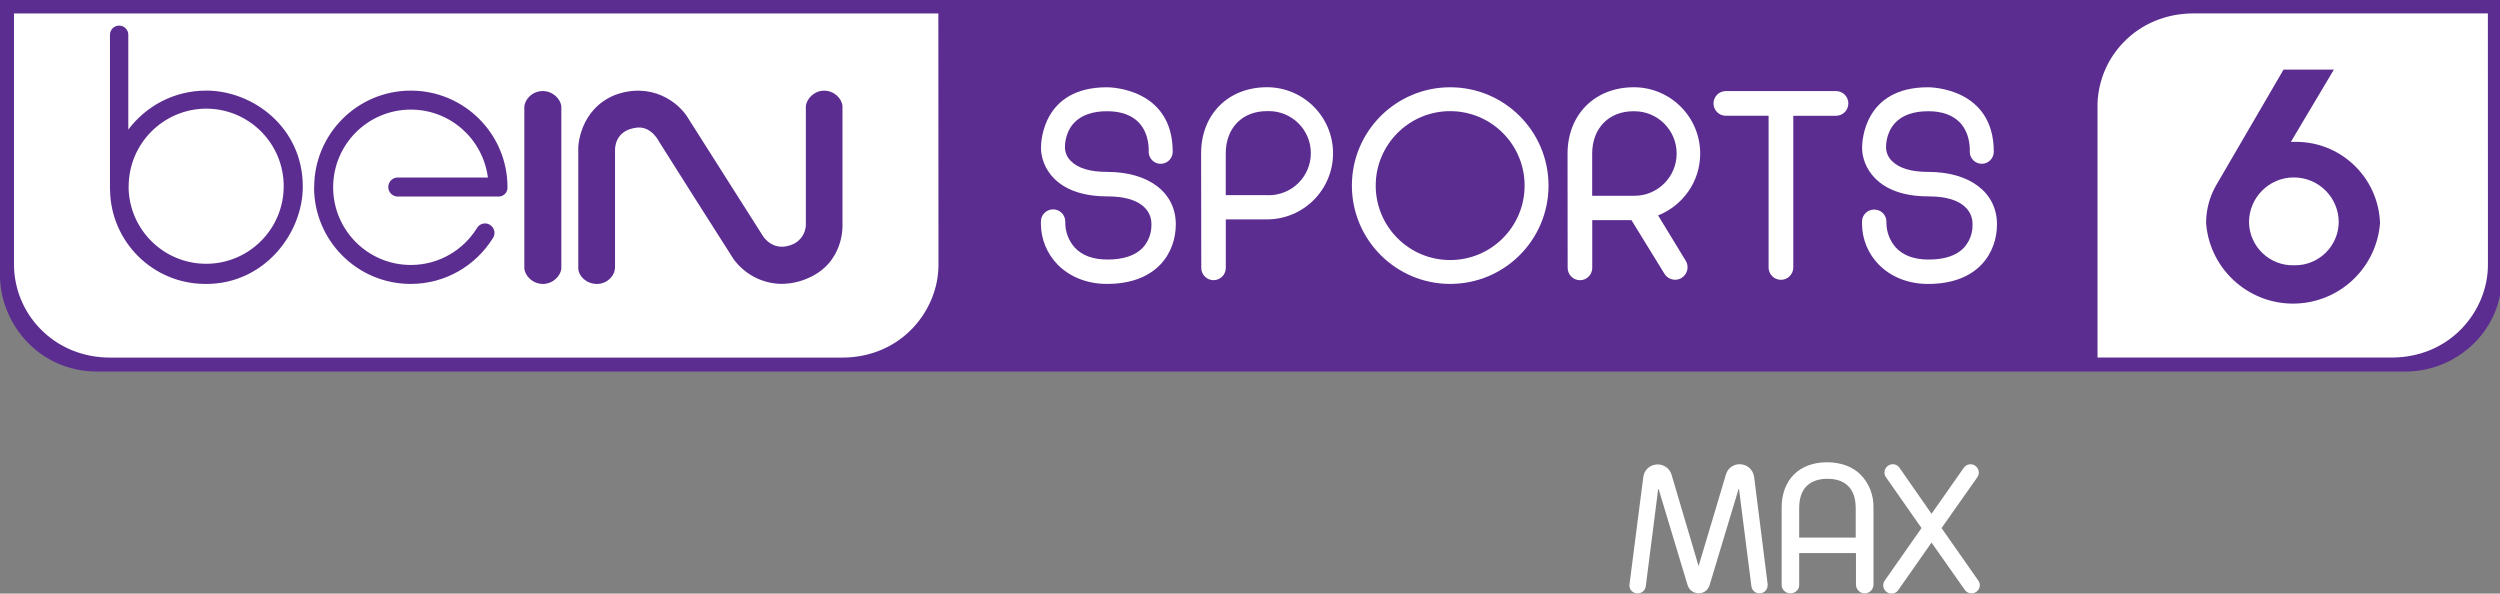 <?xml version="1.0" encoding="UTF-8"?>
<svg id="svg34" width="1250" height="296.81" version="1.1" viewBox="0 0 1250 296.81" xmlns="http://www.w3.org/2000/svg" xmlns:cc="http://creativecommons.org/ns#" xmlns:dc="http://purl.org/dc/elements/1.1/" xmlns:rdf="http://www.w3.org/1999/02/22-rdf-syntax-ns#">
 <rect x="0" y="0" width="1250" height="296.81" fill="#808080" stroke="none"/>
 <path id="path32-8" d="m1251-0.23v138.96c-0.157 12.46-5.126 23.724-13.141 32.052l0.011-0.017c-8.909 9.264-21.404 15.017-35.248 15.017h-1153.8c-30.163-8e-5 -48.83-24.874-48.83-48.052v-137.97z" fill="#5c2d91" stroke-width="5.812"/>
 <path id="path22-6-2" d="m1096.8 6.703c-13.704 0-26.204 5.199-35.2 14.632-7.621 7.926-12.416 18.595-12.838 30.376v127.06l146.97 1e-3c29.792 0 48.231-23.694 48.231-46.267l-0.025-125.81z" fill="#fff" stroke-width="5.812"/>
 <path id="path22-6" d="m6.997 6.727v125.94c0.157 12.24 5.044 23.319 12.906 31.499l0.023 0.023c9.007 9.418 21.473 14.609 35.166 14.609h365.91c29.791 0 48.231-23.694 48.231-46.267l-0.058-125.81z" fill="#fff" stroke-width="5.812"/>
 <path id="path32-2" d="m157.09 93.635c0-26.693 21.637-48.331 48.331-48.331s48.331 21.637 48.331 48.331c0 0.058 6e-3 0.122 6e-3 0.192 0 2.464-1.999 4.463-4.463 4.463-0.111 0-0.221-0.006-0.331-0.012h0.011-50.295c-2.534-0.122-4.545-2.203-4.545-4.76s2.011-4.638 4.533-4.76h45.279c-2.511-19.249-18.801-33.958-38.532-33.958-21.451 0-38.84 17.389-38.84 38.84 0 21.451 17.389 38.84 38.84 38.84 13.977 0 26.229-7.381 33.069-18.458l0.099-0.169c0.68-1.04 1.738-1.784 2.97-2.046l0.029-6e-3c0.279-0.058 0.599-0.093 0.93-0.093 0.971 0 1.877 0.302 2.615 0.814l-0.017-0.012c1.29 0.854 2.133 2.301 2.133 3.946 0 0.959-0.285 1.848-0.773 2.586l0.011-0.017c-8.659 13.855-23.828 22.939-41.124 22.939-26.693 0-48.331-21.637-48.331-48.331v-0.017zm-102.11 1.412v-77.664c0-2.534 2.052-4.585 4.585-4.585s4.585 2.051 4.585 4.585v47.401c8.95-11.879 23.032-19.481 38.886-19.481h0.163-6e-3c23.183 0 48.208 18.348 48.208 47.999 0 23.503-19.359 48.662-48.208 48.662h-0.517c-26.06 0-47.238-20.922-47.657-46.883v-0.041zm9.31-1.732c0.122 21.329 17.435 38.573 38.782 38.573 21.416 0 38.782-17.366 38.782-38.782 0-21.416-17.366-38.782-38.782-38.782h-0.012c-21.416 0.116-38.729 17.499-38.729 38.933v0.052zm234.15 48.662c4.934 0 9.078-3.882 9.078-8.462v-58.191c0-0.43-0.622-10.473 11.403-11.559 7.009-0.401 10.479 6.887 10.583 7.009 1.389 2.272 33.848 53.537 37.277 58.774 5.469 7.468 14.175 12.292 24.009 12.385h0.017c4.568-0.041 8.898-0.994 12.838-2.685l-0.215 0.081c18.72-7.619 17.819-26.536 17.808-26.676v-59.592c-0.302-3.714-4.004-7.7-9.159-7.718-5.004 0-8.88 4.091-9.159 7.84v59.571c-0.244 3.975-2.569 7.363-5.887 9.101l-0.058 0.029c-10.141 4.812-15.337-3.574-15.558-3.946l-37.148-58.523c-4.888-8.467-18.731-18.627-36.899-11.873-17.807 7.317-18.237 26.025-18.237 26.188v60.814c0.349 3.563 3.987 7.41 9.351 7.427zm-27.03 0c5.126 0 9.008-4.115 9.258-7.788v-80.896c-0.273-3.661-4.132-7.747-9.258-7.776-5.167 0-8.962 4.004-9.252 7.857v80.814c0.32 3.743 4.115 7.747 9.281 7.776z" fill="#5c2d91" stroke-width="5.812"/>
 <g id="g881" transform="matrix(1.564 0 0 1.564 -.002 239.93)" fill="#fff" stroke-width="3.717">
  <path id="path6" d="m387.95-63.835c2.171 0 3.928-1.758 3.932-3.925v-15.513h13.16c11.666 0 21.125-9.459 21.125-21.125 0-11.666-9.459-21.125-21.125-21.125-12.395 0-21.054 8.693-21.054 21.125l0.052 36.611v0.026c0 2.163 1.75 3.917 3.91 3.925zm17.022-54.041c0.197-0.011 0.424-0.015 0.654-0.015 7.426 0 13.443 6.017 13.443 13.443 0 7.426-6.017 13.443-13.443 13.443-0.231 0-0.461-0.007-0.688-0.019h0.033-13.105v-13.372c0-8.065 5.263-13.484 13.105-13.484z"/>
  <path id="path8" d="m353.97-90.628c5.638 0 9.685 1.223 12.023 3.635 1.304 1.316 2.107 3.129 2.107 5.129 0 0.063 0 0.13-3e-3 0.193v-0.011c3e-3 0.1 3e-3 0.219 3e-3 0.334 0 2.78-1.07 5.311-2.821 7.199l7e-3 -0.007c-2.393 2.464-6.166 3.72-11.202 3.72h-0.078c-4.531 0-8.028-1.282-10.365-3.772-1.914-2.115-3.085-4.936-3.085-8.028 0-0.123 3e-3 -0.245 3e-3 -0.368v0.019c0-2.148-1.743-3.891-3.891-3.891-2.148 0-3.891 1.743-3.891 3.891-7e-3 0.182-0.01 0.398-0.01 0.613 0 5.095 2.022 9.719 5.307 13.112l-3e-3 -0.004c3.917 4.014 9.533 6.222 15.799 6.222 16.26 0 22.028-10.243 22.028-19.033 0-10.191-8.641-16.78-21.994-16.78-5.389 0-9.258-1.16-11.521-3.445-1.107-1.048-1.825-2.501-1.921-4.118v-0.019c0-0.045-0.294-4.642 2.88-8.061 2.312-2.49 5.894-3.75 10.622-3.75 4.482 0 7.931 1.282 10.209 3.72 3.456 3.75 3.055 9.135 3.055 9.251 0 2.122 1.721 3.839 3.839 3.839s3.839-1.721 3.839-3.839c0-20.389-20.114-20.627-20.965-20.627h-0.104c-20.449 0-21.043 17.36-21.043 19.341-0.02 5.768 4.441 15.531 21.169 15.531z"/>
  <path id="path14" d="m599.17-86.403h-0.052c-2.107 0-3.821 1.698-3.839 3.802v0.004c-7e-3 0.182-0.01 0.398-0.01 0.61 0 5.106 2.029 9.738 5.33 13.13l-3e-3 -0.004c3.91 4.014 9.518 6.229 15.792 6.229 16.26 0 22.035-10.243 22.035-19.04 0-10.191-8.641-16.78-22.017-16.78-5.378 0-9.251-1.16-11.521-3.449-1.107-1.052-1.825-2.501-1.921-4.118v-0.019c0-0.045-0.301-4.642 2.88-8.061 2.312-2.49 5.891-3.75 10.622-3.75 4.482 0 7.939 1.282 10.209 3.72 3.456 3.75 3.059 9.135 3.048 9.243 0 2.122 1.721 3.839 3.839 3.839s3.839-1.721 3.839-3.839c0-20.389-20.114-20.619-20.973-20.619h-0.097c-20.441 0-21.036 17.356-21.036 19.341 0 5.761 4.482 15.535 21.184 15.535 5.642 0 9.685 1.223 12.023 3.635 1.304 1.319 2.107 3.137 2.107 5.14 0 0.063 0 0.123-3e-3 0.182v-0.007c3e-3 0.097 3e-3 0.212 3e-3 0.327 0 2.784-1.07 5.315-2.821 7.21l7e-3 -0.007c-2.382 2.464-6.151 3.72-11.191 3.72h-0.089c-4.534 0-8.017-1.282-10.365-3.772-1.91-2.122-3.077-4.947-3.077-8.039 0-0.119 0-0.238 3e-3 -0.357v0.019c-0.01-2.115-1.724-3.824-3.839-3.824h-0.074 3e-3z"/>
  <path id="path16" d="m551.76-116.4h13.647v48.655c0.089 2.111 1.821 3.791 3.947 3.791s3.858-1.68 3.947-3.783v-48.661h13.655c2.178 0 3.947-1.765 3.947-3.947 0-2.182-1.765-3.947-3.947-3.947h-35.211c-2.178 0-3.947 1.765-3.947 3.947 0 2.182 1.765 3.947 3.947 3.947z"/>
  <path id="path20" d="m463.62-62.644c17.36 0 31.431-14.071 31.431-31.431 0-17.36-14.071-31.431-31.431-31.431-17.36 0-31.431 14.071-31.431 31.431v0.015c0.023 17.349 14.082 31.405 31.431 31.42zm0-55.231c13.138 8e-3 23.79 10.659 23.79 23.801 0 13.145-10.655 23.801-23.801 23.801-13.142 0-23.793-10.648-23.801-23.79 3e-3 -13.149 10.663-23.812 23.812-23.816z"/>
  <path id="path26" d="m505.09-63.825c2.171 0 3.932-1.754 3.943-3.925v-15.283h12.536l10.484 17.048c0.702 1.208 1.992 2.007 3.464 2.007 0.728 0 1.409-0.193 1.996-0.531l-0.02 0.011c0.914-0.531 1.587-1.394 1.862-2.416l7e-3 -0.03c0.089-0.312 0.141-0.669 0.141-1.037 0-0.728-0.201-1.412-0.546-1.996l0.01 0.019-8.879-14.584c7.946-3.185 13.454-10.826 13.454-19.75 0-11.722-9.499-21.221-21.221-21.221h-0.01c-12.465 0-21.177 8.745-21.177 21.266l0.037 36.49c7e-3 2.163 1.754 3.917 3.917 3.932zm17.119-54.012c0.089-4e-3 0.19-4e-3 0.294-4e-3 7.463 0 13.513 6.051 13.513 13.513 0 7.463-6.051 13.513-13.513 13.513-0.104 0-0.208 0-0.308-0.004h0.016-13.201v-13.443c0-8.135 5.3-13.584 13.201-13.584z"/>
 </g>
 <g id="g843" transform="matrix(1.251 0 0 1.251 814.77 231.13)" fill="#fff">
  <path id="path6-0" class="st0" d="m55.2 49.1v-0.4l-5.4-42.8c-0.4-3.2-3.2-5.4-6.4-5.1-2.4 0.3-4.3 1.9-4.9 4.2l-10.9 36.5-10.8-36.5c-0.9-3.1-4.1-4.8-7.2-3.9-2.2 0.6-3.8 2.5-4.1 4.8l-5.5 42.8c-0.3 1.8 0.9 3.4 2.7 3.7h0.6c1.6 0 3-1.2 3.2-2.9l5-39.2 11.7 38.8c0.7 2.4 3.3 3.8 5.7 3.1 1.5-0.4 2.6-1.6 3.1-3.1l11.7-38.8 5 39.2c0.2 1.8 1.8 3.1 3.6 2.9 1.7-0.2 2.9-1.6 2.9-3.3z"/>
  <path id="path8-86" class="st0" d="m78.9 0c-5.4 0-10 1.7-13.2 4.9s-4.9 7.8-4.9 13.2v31.1c0.1 1.8 1.7 3.2 3.5 3.2s3.5-1.4 3.5-3.2v-12.9h22.7v12.9c0.2 1.9 1.9 3.4 3.8 3.2 1.7-0.2 3-1.5 3.2-3.2v-31.1c0.1-4.9-1.7-9.7-5.2-13.2-3.2-3.2-8-4.9-13.4-4.9zm11.6 30.1h-22.7v-11.8c0-10.2 7-11.7 11.3-11.7 4.4 0 11.3 1.6 11.3 11.7v11.8z"/>
  <path id="path10" class="st0" d="m139.4 47.3-14.7-21 14.3-20.3c0.4-0.6 0.6-1.2 0.6-1.9 0-1.8-1.5-3.3-3.3-3.3-1.1 0-2.1 0.5-2.7 1.4l-12.9 18.4-12.8-18.4c-1-1.5-3.1-1.9-4.6-0.8-0.9 0.6-1.4 1.6-1.4 2.7 0 0.7 0.2 1.3 0.6 1.9l14.2 20.3-14.7 21c-0.4 0.5-0.6 1.2-0.6 1.9 0 1.8 1.5 3.3 3.3 3.3 1.1 0 2.1-0.5 2.7-1.4l13.3-19 13.3 18.9c0.6 0.9 1.6 1.4 2.7 1.4 1.8 0 3.3-1.5 3.3-3.3 0-0.6-0.2-1.3-0.6-1.8z"/>
 </g>
 <path id="path6-7" d="m1146.5 70.949h-1.076l21.513-36.142h-25.17l-33.775 57.977c-3.259 5.739-4.964 12.225-4.948 18.824 1.888 24.014 22.89 41.95 46.904 40.062 21.389-1.683 38.379-18.673 40.062-40.062-0.758-23.218-20.19-41.423-43.408-40.665-0.054 5e-3 -0.07 5e-3 -0.102 5e-3zm0.43 61.688c-12.085 0.301-22.126-9.256-22.422-21.341v-0.172c0-12.386 10.063-22.416 22.449-22.406 12.37 0.011 22.395 10.036 22.406 22.406-0.172 12.058-10.09 21.69-22.148 21.518-0.091 0-0.188-5e-3 -0.28-5e-3z" fill="#5c2d91" stroke-width="5.378"/>
</svg>
